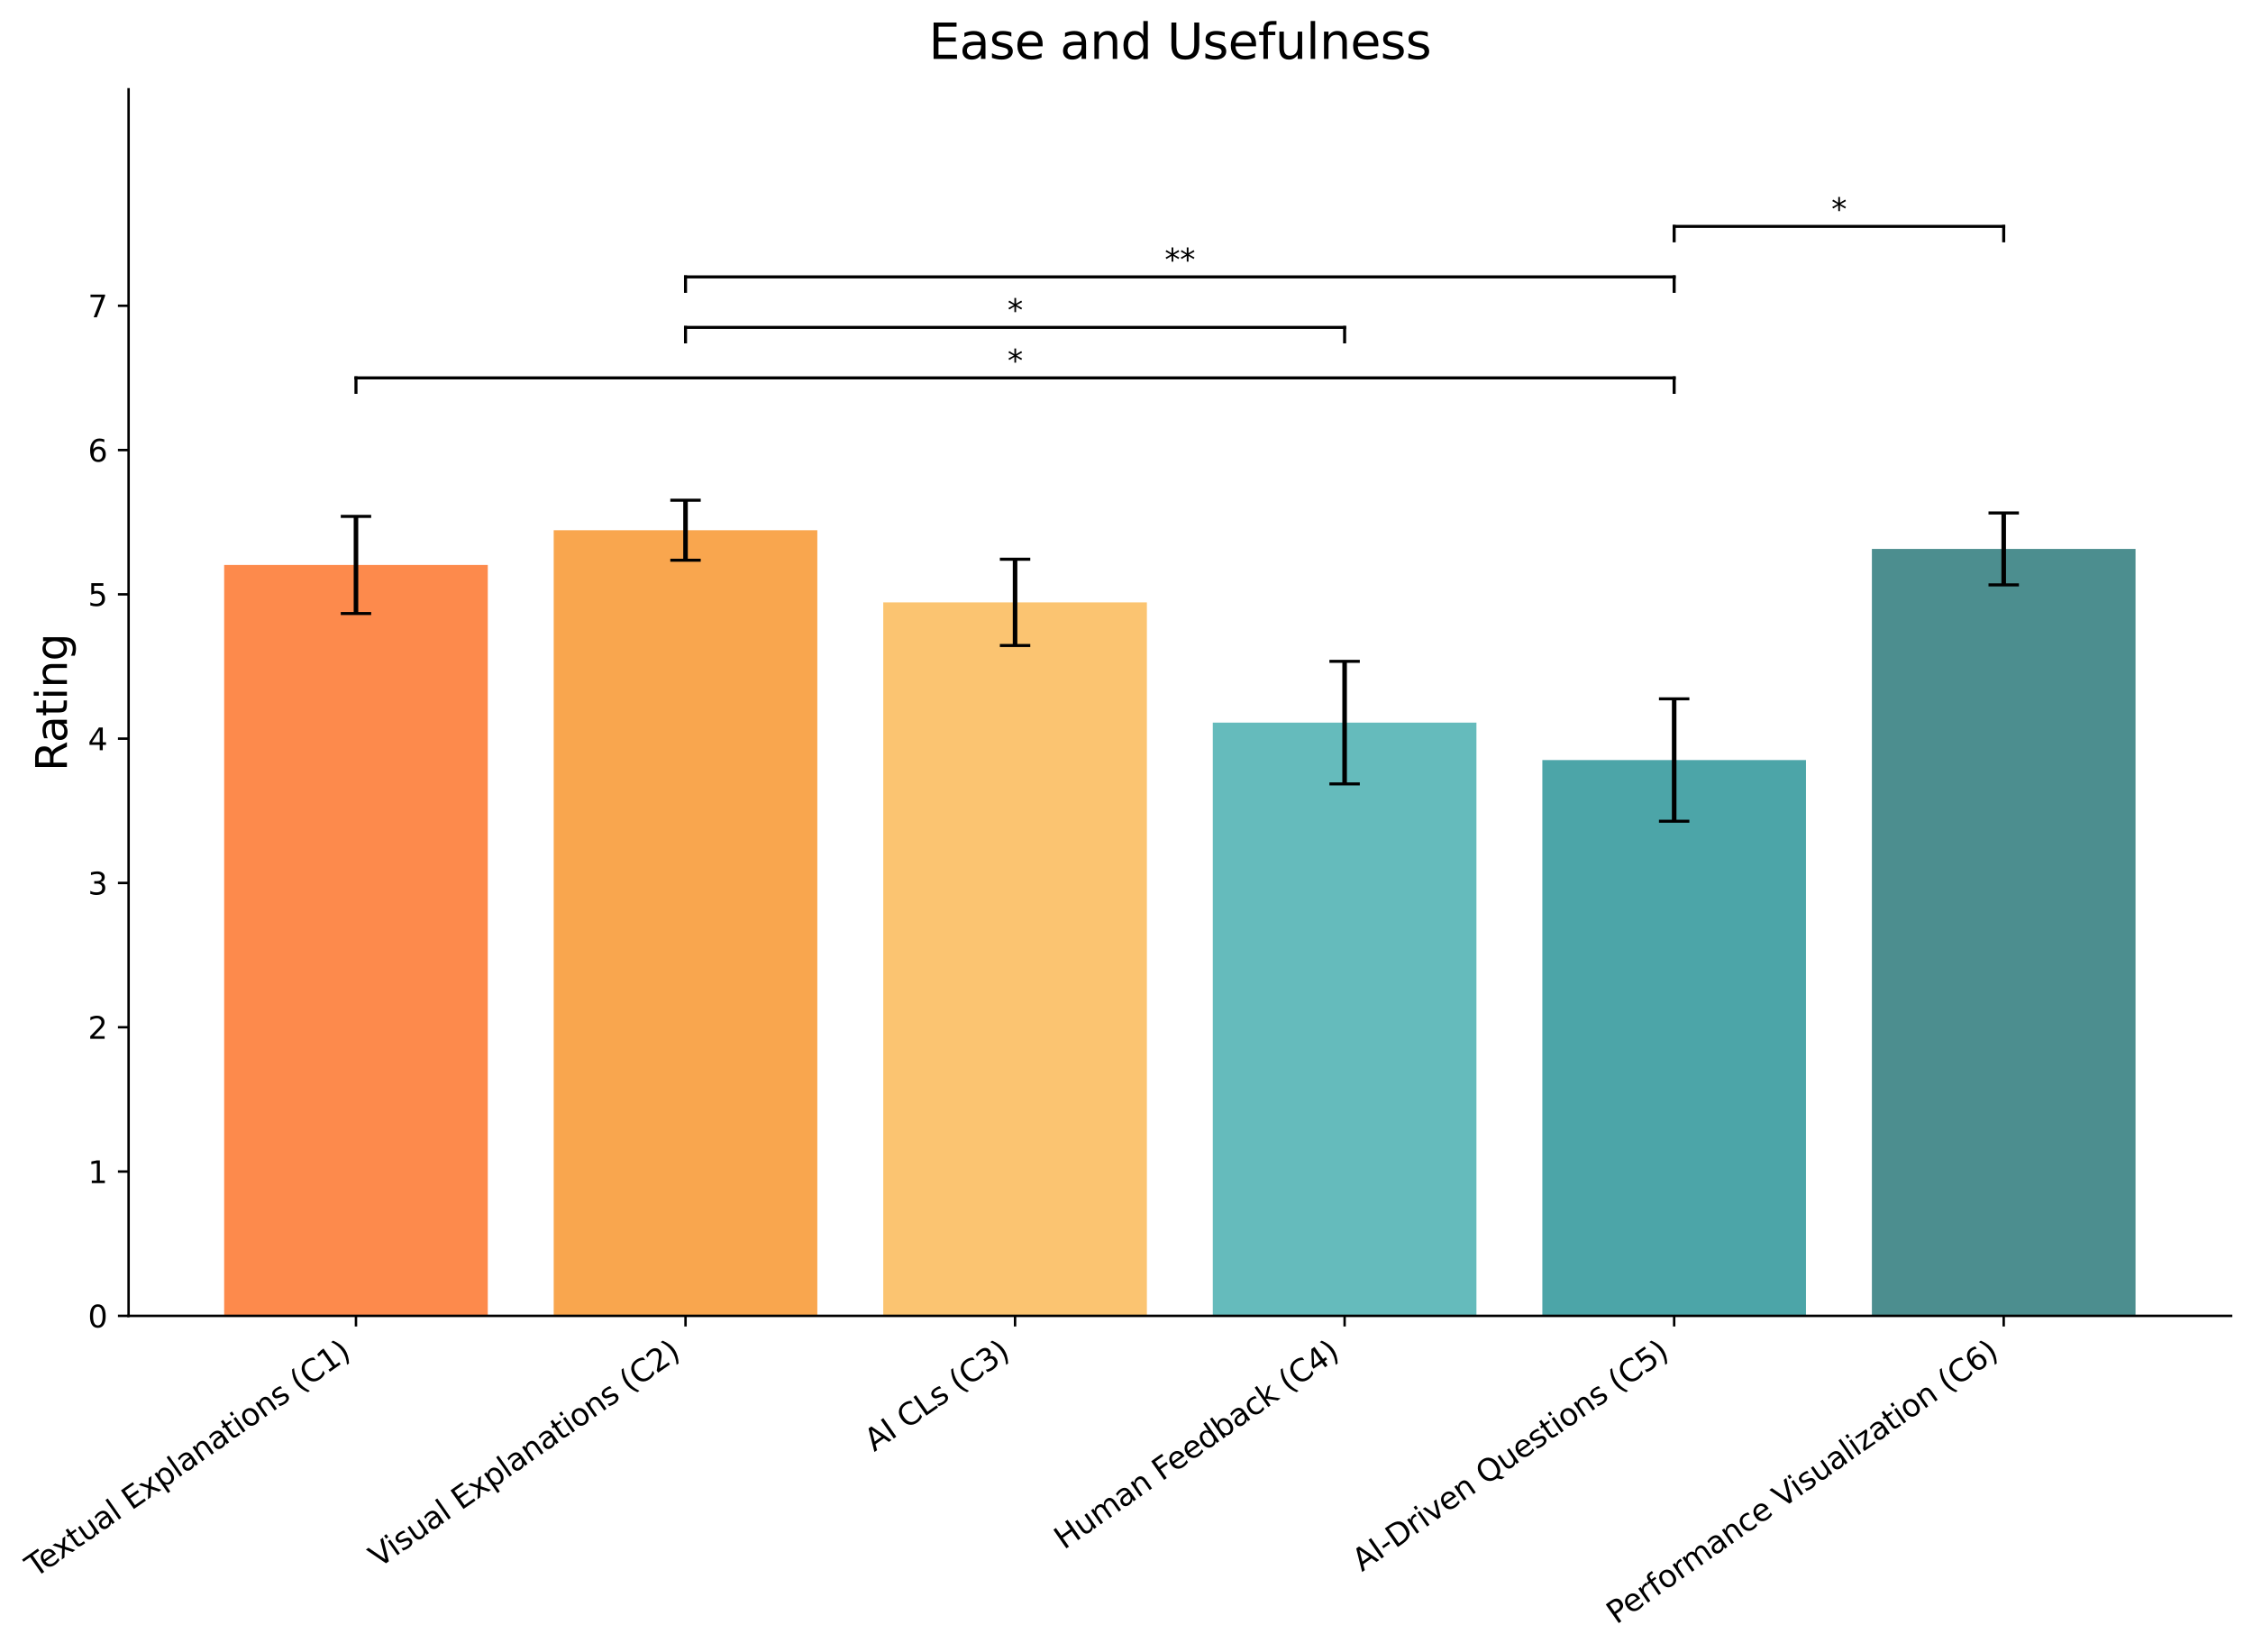 <?xml version="1.0" encoding="utf-8" standalone="no"?>
<!DOCTYPE svg PUBLIC "-//W3C//DTD SVG 1.1//EN"
  "http://www.w3.org/Graphics/SVG/1.1/DTD/svg11.dtd">
<svg xmlns:xlink="http://www.w3.org/1999/xlink" width="740.672pt" height="543.03pt" viewBox="0 0 740.672 543.03" xmlns="http://www.w3.org/2000/svg" version="1.1">
 <defs>
  <style type="text/css">*{stroke-linejoin: round; stroke-linecap: butt}</style>
 </defs>
 <g id="figure_1">
  <g id="patch_1">
   <path d="M 0 543.03 
L 740.672 543.03 
L 740.672 0 
L 0 0 
z
" style="fill: #ffffff"/>
  </g>
  <g id="axes_1">
   <g id="patch_2">
    <path d="M 42.272 432.558 
L 733.472 432.558 
L 733.472 29.358 
L 42.272 29.358 
z
" style="fill: #ffffff"/>
   </g>
   <g id="patch_3">
    <path d="M 73.69 432.558 
L 160.361 432.558 
L 160.361 185.718 
L 73.69 185.718 
z
" clip-path="url(#p4bc646bd00)" style="fill: #fd5901; opacity: 0.7"/>
   </g>
   <g id="patch_4">
    <path d="M 182.028 432.558 
L 268.699 432.558 
L 268.699 174.299 
L 182.028 174.299 
z
" clip-path="url(#p4bc646bd00)" style="fill: #f78104; opacity: 0.7"/>
   </g>
   <g id="patch_5">
    <path d="M 290.367 432.558 
L 377.038 432.558 
L 377.038 198.016 
L 290.367 198.016 
z
" clip-path="url(#p4bc646bd00)" style="fill: #faab36; opacity: 0.7"/>
   </g>
   <g id="patch_6">
    <path d="M 398.706 432.558 
L 485.376 432.558 
L 485.376 237.546 
L 398.706 237.546 
z
" clip-path="url(#p4bc646bd00)" style="fill: #249ea0; opacity: 0.7"/>
   </g>
   <g id="patch_7">
    <path d="M 507.044 432.558 
L 593.715 432.558 
L 593.715 249.844 
L 507.044 249.844 
z
" clip-path="url(#p4bc646bd00)" style="fill: #008083; opacity: 0.7"/>
   </g>
   <g id="patch_8">
    <path d="M 615.383 432.558 
L 702.054 432.558 
L 702.054 180.448 
L 615.383 180.448 
z
" clip-path="url(#p4bc646bd00)" style="fill: #005f60; opacity: 0.7"/>
   </g>
   <g id="matplotlib.axis_1">
    <g id="xtick_1">
     <g id="line2d_1">
      <defs>
       <path id="m777d64be72" d="M 0 0 
L 0 3.5 
" style="stroke: #000000; stroke-width: 0.8"/>
      </defs>
      <g>
       <use xlink:href="#m777d64be72" x="117.025" y="432.558" style="stroke: #000000; stroke-width: 0.8"/>
      </g>
     </g>
     <g id="text_1">
      <!-- Textual Explanations (C1) -->
      <g transform="translate(11.558 518.795) rotate(-35) scale(0.1 -0.1)">
       <defs>
        <path id="DejaVuSans-54" d="M -19 4666 
L 3928 4666 
L 3928 4134 
L 2272 4134 
L 2272 0 
L 1638 0 
L 1638 4134 
L -19 4134 
L -19 4666 
z
" transform="scale(0.016)"/>
        <path id="DejaVuSans-65" d="M 3597 1894 
L 3597 1613 
L 953 1613 
Q 991 1019 1311 708 
Q 1631 397 2203 397 
Q 2534 397 2845 478 
Q 3156 559 3463 722 
L 3463 178 
Q 3153 47 2828 -22 
Q 2503 -91 2169 -91 
Q 1331 -91 842 396 
Q 353 884 353 1716 
Q 353 2575 817 3079 
Q 1281 3584 2069 3584 
Q 2775 3584 3186 3129 
Q 3597 2675 3597 1894 
z
M 3022 2063 
Q 3016 2534 2758 2815 
Q 2500 3097 2075 3097 
Q 1594 3097 1305 2825 
Q 1016 2553 972 2059 
L 3022 2063 
z
" transform="scale(0.016)"/>
        <path id="DejaVuSans-78" d="M 3513 3500 
L 2247 1797 
L 3578 0 
L 2900 0 
L 1881 1375 
L 863 0 
L 184 0 
L 1544 1831 
L 300 3500 
L 978 3500 
L 1906 2253 
L 2834 3500 
L 3513 3500 
z
" transform="scale(0.016)"/>
        <path id="DejaVuSans-74" d="M 1172 4494 
L 1172 3500 
L 2356 3500 
L 2356 3053 
L 1172 3053 
L 1172 1153 
Q 1172 725 1289 603 
Q 1406 481 1766 481 
L 2356 481 
L 2356 0 
L 1766 0 
Q 1100 0 847 248 
Q 594 497 594 1153 
L 594 3053 
L 172 3053 
L 172 3500 
L 594 3500 
L 594 4494 
L 1172 4494 
z
" transform="scale(0.016)"/>
        <path id="DejaVuSans-75" d="M 544 1381 
L 544 3500 
L 1119 3500 
L 1119 1403 
Q 1119 906 1312 657 
Q 1506 409 1894 409 
Q 2359 409 2629 706 
Q 2900 1003 2900 1516 
L 2900 3500 
L 3475 3500 
L 3475 0 
L 2900 0 
L 2900 538 
Q 2691 219 2414 64 
Q 2138 -91 1772 -91 
Q 1169 -91 856 284 
Q 544 659 544 1381 
z
M 1991 3584 
L 1991 3584 
z
" transform="scale(0.016)"/>
        <path id="DejaVuSans-61" d="M 2194 1759 
Q 1497 1759 1228 1600 
Q 959 1441 959 1056 
Q 959 750 1161 570 
Q 1363 391 1709 391 
Q 2188 391 2477 730 
Q 2766 1069 2766 1631 
L 2766 1759 
L 2194 1759 
z
M 3341 1997 
L 3341 0 
L 2766 0 
L 2766 531 
Q 2569 213 2275 61 
Q 1981 -91 1556 -91 
Q 1019 -91 701 211 
Q 384 513 384 1019 
Q 384 1609 779 1909 
Q 1175 2209 1959 2209 
L 2766 2209 
L 2766 2266 
Q 2766 2663 2505 2880 
Q 2244 3097 1772 3097 
Q 1472 3097 1187 3025 
Q 903 2953 641 2809 
L 641 3341 
Q 956 3463 1253 3523 
Q 1550 3584 1831 3584 
Q 2591 3584 2966 3190 
Q 3341 2797 3341 1997 
z
" transform="scale(0.016)"/>
        <path id="DejaVuSans-6c" d="M 603 4863 
L 1178 4863 
L 1178 0 
L 603 0 
L 603 4863 
z
" transform="scale(0.016)"/>
        <path id="DejaVuSans-20" transform="scale(0.016)"/>
        <path id="DejaVuSans-45" d="M 628 4666 
L 3578 4666 
L 3578 4134 
L 1259 4134 
L 1259 2753 
L 3481 2753 
L 3481 2222 
L 1259 2222 
L 1259 531 
L 3634 531 
L 3634 0 
L 628 0 
L 628 4666 
z
" transform="scale(0.016)"/>
        <path id="DejaVuSans-70" d="M 1159 525 
L 1159 -1331 
L 581 -1331 
L 581 3500 
L 1159 3500 
L 1159 2969 
Q 1341 3281 1617 3432 
Q 1894 3584 2278 3584 
Q 2916 3584 3314 3078 
Q 3713 2572 3713 1747 
Q 3713 922 3314 415 
Q 2916 -91 2278 -91 
Q 1894 -91 1617 61 
Q 1341 213 1159 525 
z
M 3116 1747 
Q 3116 2381 2855 2742 
Q 2594 3103 2138 3103 
Q 1681 3103 1420 2742 
Q 1159 2381 1159 1747 
Q 1159 1113 1420 752 
Q 1681 391 2138 391 
Q 2594 391 2855 752 
Q 3116 1113 3116 1747 
z
" transform="scale(0.016)"/>
        <path id="DejaVuSans-6e" d="M 3513 2113 
L 3513 0 
L 2938 0 
L 2938 2094 
Q 2938 2591 2744 2837 
Q 2550 3084 2163 3084 
Q 1697 3084 1428 2787 
Q 1159 2491 1159 1978 
L 1159 0 
L 581 0 
L 581 3500 
L 1159 3500 
L 1159 2956 
Q 1366 3272 1645 3428 
Q 1925 3584 2291 3584 
Q 2894 3584 3203 3211 
Q 3513 2838 3513 2113 
z
" transform="scale(0.016)"/>
        <path id="DejaVuSans-69" d="M 603 3500 
L 1178 3500 
L 1178 0 
L 603 0 
L 603 3500 
z
M 603 4863 
L 1178 4863 
L 1178 4134 
L 603 4134 
L 603 4863 
z
" transform="scale(0.016)"/>
        <path id="DejaVuSans-6f" d="M 1959 3097 
Q 1497 3097 1228 2736 
Q 959 2375 959 1747 
Q 959 1119 1226 758 
Q 1494 397 1959 397 
Q 2419 397 2687 759 
Q 2956 1122 2956 1747 
Q 2956 2369 2687 2733 
Q 2419 3097 1959 3097 
z
M 1959 3584 
Q 2709 3584 3137 3096 
Q 3566 2609 3566 1747 
Q 3566 888 3137 398 
Q 2709 -91 1959 -91 
Q 1206 -91 779 398 
Q 353 888 353 1747 
Q 353 2609 779 3096 
Q 1206 3584 1959 3584 
z
" transform="scale(0.016)"/>
        <path id="DejaVuSans-73" d="M 2834 3397 
L 2834 2853 
Q 2591 2978 2328 3040 
Q 2066 3103 1784 3103 
Q 1356 3103 1142 2972 
Q 928 2841 928 2578 
Q 928 2378 1081 2264 
Q 1234 2150 1697 2047 
L 1894 2003 
Q 2506 1872 2764 1633 
Q 3022 1394 3022 966 
Q 3022 478 2636 193 
Q 2250 -91 1575 -91 
Q 1294 -91 989 -36 
Q 684 19 347 128 
L 347 722 
Q 666 556 975 473 
Q 1284 391 1588 391 
Q 1994 391 2212 530 
Q 2431 669 2431 922 
Q 2431 1156 2273 1281 
Q 2116 1406 1581 1522 
L 1381 1569 
Q 847 1681 609 1914 
Q 372 2147 372 2553 
Q 372 3047 722 3315 
Q 1072 3584 1716 3584 
Q 2034 3584 2315 3537 
Q 2597 3491 2834 3397 
z
" transform="scale(0.016)"/>
        <path id="DejaVuSans-28" d="M 1984 4856 
Q 1566 4138 1362 3434 
Q 1159 2731 1159 2009 
Q 1159 1288 1364 580 
Q 1569 -128 1984 -844 
L 1484 -844 
Q 1016 -109 783 600 
Q 550 1309 550 2009 
Q 550 2706 781 3412 
Q 1013 4119 1484 4856 
L 1984 4856 
z
" transform="scale(0.016)"/>
        <path id="DejaVuSans-43" d="M 4122 4306 
L 4122 3641 
Q 3803 3938 3442 4084 
Q 3081 4231 2675 4231 
Q 1875 4231 1450 3742 
Q 1025 3253 1025 2328 
Q 1025 1406 1450 917 
Q 1875 428 2675 428 
Q 3081 428 3442 575 
Q 3803 722 4122 1019 
L 4122 359 
Q 3791 134 3420 21 
Q 3050 -91 2638 -91 
Q 1578 -91 968 557 
Q 359 1206 359 2328 
Q 359 3453 968 4101 
Q 1578 4750 2638 4750 
Q 3056 4750 3426 4639 
Q 3797 4528 4122 4306 
z
" transform="scale(0.016)"/>
        <path id="DejaVuSans-31" d="M 794 531 
L 1825 531 
L 1825 4091 
L 703 3866 
L 703 4441 
L 1819 4666 
L 2450 4666 
L 2450 531 
L 3481 531 
L 3481 0 
L 794 0 
L 794 531 
z
" transform="scale(0.016)"/>
        <path id="DejaVuSans-29" d="M 513 4856 
L 1013 4856 
Q 1481 4119 1714 3412 
Q 1947 2706 1947 2009 
Q 1947 1309 1714 600 
Q 1481 -109 1013 -844 
L 513 -844 
Q 928 -128 1133 580 
Q 1338 1288 1338 2009 
Q 1338 2731 1133 3434 
Q 928 4138 513 4856 
z
" transform="scale(0.016)"/>
       </defs>
       <use xlink:href="#DejaVuSans-54"/>
       <use xlink:href="#DejaVuSans-65" x="44.084"/>
       <use xlink:href="#DejaVuSans-78" x="103.857"/>
       <use xlink:href="#DejaVuSans-74" x="163.037"/>
       <use xlink:href="#DejaVuSans-75" x="202.246"/>
       <use xlink:href="#DejaVuSans-61" x="265.625"/>
       <use xlink:href="#DejaVuSans-6c" x="326.904"/>
       <use xlink:href="#DejaVuSans-20" x="354.688"/>
       <use xlink:href="#DejaVuSans-45" x="386.475"/>
       <use xlink:href="#DejaVuSans-78" x="449.658"/>
       <use xlink:href="#DejaVuSans-70" x="508.838"/>
       <use xlink:href="#DejaVuSans-6c" x="572.314"/>
       <use xlink:href="#DejaVuSans-61" x="600.098"/>
       <use xlink:href="#DejaVuSans-6e" x="661.377"/>
       <use xlink:href="#DejaVuSans-61" x="724.756"/>
       <use xlink:href="#DejaVuSans-74" x="786.035"/>
       <use xlink:href="#DejaVuSans-69" x="825.244"/>
       <use xlink:href="#DejaVuSans-6f" x="853.027"/>
       <use xlink:href="#DejaVuSans-6e" x="914.209"/>
       <use xlink:href="#DejaVuSans-73" x="977.588"/>
       <use xlink:href="#DejaVuSans-20" x="1029.688"/>
       <use xlink:href="#DejaVuSans-28" x="1061.475"/>
       <use xlink:href="#DejaVuSans-43" x="1100.488"/>
       <use xlink:href="#DejaVuSans-31" x="1170.312"/>
       <use xlink:href="#DejaVuSans-29" x="1233.936"/>
      </g>
     </g>
    </g>
    <g id="xtick_2">
     <g id="line2d_2">
      <g>
       <use xlink:href="#m777d64be72" x="225.364" y="432.558" style="stroke: #000000; stroke-width: 0.8"/>
      </g>
     </g>
     <g id="text_2">
      <!-- Visual Explanations (C2) -->
      <g transform="translate(124.502 515.571) rotate(-35) scale(0.1 -0.1)">
       <defs>
        <path id="DejaVuSans-56" d="M 1831 0 
L 50 4666 
L 709 4666 
L 2188 738 
L 3669 4666 
L 4325 4666 
L 2547 0 
L 1831 0 
z
" transform="scale(0.016)"/>
        <path id="DejaVuSans-32" d="M 1228 531 
L 3431 531 
L 3431 0 
L 469 0 
L 469 531 
Q 828 903 1448 1529 
Q 2069 2156 2228 2338 
Q 2531 2678 2651 2914 
Q 2772 3150 2772 3378 
Q 2772 3750 2511 3984 
Q 2250 4219 1831 4219 
Q 1534 4219 1204 4116 
Q 875 4013 500 3803 
L 500 4441 
Q 881 4594 1212 4672 
Q 1544 4750 1819 4750 
Q 2544 4750 2975 4387 
Q 3406 4025 3406 3419 
Q 3406 3131 3298 2873 
Q 3191 2616 2906 2266 
Q 2828 2175 2409 1742 
Q 1991 1309 1228 531 
z
" transform="scale(0.016)"/>
       </defs>
       <use xlink:href="#DejaVuSans-56"/>
       <use xlink:href="#DejaVuSans-69" x="66.158"/>
       <use xlink:href="#DejaVuSans-73" x="93.941"/>
       <use xlink:href="#DejaVuSans-75" x="146.041"/>
       <use xlink:href="#DejaVuSans-61" x="209.42"/>
       <use xlink:href="#DejaVuSans-6c" x="270.699"/>
       <use xlink:href="#DejaVuSans-20" x="298.482"/>
       <use xlink:href="#DejaVuSans-45" x="330.27"/>
       <use xlink:href="#DejaVuSans-78" x="393.453"/>
       <use xlink:href="#DejaVuSans-70" x="452.633"/>
       <use xlink:href="#DejaVuSans-6c" x="516.109"/>
       <use xlink:href="#DejaVuSans-61" x="543.893"/>
       <use xlink:href="#DejaVuSans-6e" x="605.172"/>
       <use xlink:href="#DejaVuSans-61" x="668.551"/>
       <use xlink:href="#DejaVuSans-74" x="729.83"/>
       <use xlink:href="#DejaVuSans-69" x="769.039"/>
       <use xlink:href="#DejaVuSans-6f" x="796.822"/>
       <use xlink:href="#DejaVuSans-6e" x="858.004"/>
       <use xlink:href="#DejaVuSans-73" x="921.383"/>
       <use xlink:href="#DejaVuSans-20" x="973.482"/>
       <use xlink:href="#DejaVuSans-28" x="1005.27"/>
       <use xlink:href="#DejaVuSans-43" x="1044.283"/>
       <use xlink:href="#DejaVuSans-32" x="1114.107"/>
       <use xlink:href="#DejaVuSans-29" x="1177.73"/>
      </g>
     </g>
    </g>
    <g id="xtick_3">
     <g id="line2d_3">
      <g>
       <use xlink:href="#m777d64be72" x="333.702" y="432.558" style="stroke: #000000; stroke-width: 0.8"/>
      </g>
     </g>
     <g id="text_3">
      <!-- AI CLs (C3) -->
      <g transform="translate(287.408 477.363) rotate(-35) scale(0.1 -0.1)">
       <defs>
        <path id="DejaVuSans-41" d="M 2188 4044 
L 1331 1722 
L 3047 1722 
L 2188 4044 
z
M 1831 4666 
L 2547 4666 
L 4325 0 
L 3669 0 
L 3244 1197 
L 1141 1197 
L 716 0 
L 50 0 
L 1831 4666 
z
" transform="scale(0.016)"/>
        <path id="DejaVuSans-49" d="M 628 4666 
L 1259 4666 
L 1259 0 
L 628 0 
L 628 4666 
z
" transform="scale(0.016)"/>
        <path id="DejaVuSans-4c" d="M 628 4666 
L 1259 4666 
L 1259 531 
L 3531 531 
L 3531 0 
L 628 0 
L 628 4666 
z
" transform="scale(0.016)"/>
        <path id="DejaVuSans-33" d="M 2597 2516 
Q 3050 2419 3304 2112 
Q 3559 1806 3559 1356 
Q 3559 666 3084 287 
Q 2609 -91 1734 -91 
Q 1441 -91 1130 -33 
Q 819 25 488 141 
L 488 750 
Q 750 597 1062 519 
Q 1375 441 1716 441 
Q 2309 441 2620 675 
Q 2931 909 2931 1356 
Q 2931 1769 2642 2001 
Q 2353 2234 1838 2234 
L 1294 2234 
L 1294 2753 
L 1863 2753 
Q 2328 2753 2575 2939 
Q 2822 3125 2822 3475 
Q 2822 3834 2567 4026 
Q 2313 4219 1838 4219 
Q 1578 4219 1281 4162 
Q 984 4106 628 3988 
L 628 4550 
Q 988 4650 1302 4700 
Q 1616 4750 1894 4750 
Q 2613 4750 3031 4423 
Q 3450 4097 3450 3541 
Q 3450 3153 3228 2886 
Q 3006 2619 2597 2516 
z
" transform="scale(0.016)"/>
       </defs>
       <use xlink:href="#DejaVuSans-41"/>
       <use xlink:href="#DejaVuSans-49" x="68.408"/>
       <use xlink:href="#DejaVuSans-20" x="97.9"/>
       <use xlink:href="#DejaVuSans-43" x="129.688"/>
       <use xlink:href="#DejaVuSans-4c" x="199.512"/>
       <use xlink:href="#DejaVuSans-73" x="255.225"/>
       <use xlink:href="#DejaVuSans-20" x="307.324"/>
       <use xlink:href="#DejaVuSans-28" x="339.111"/>
       <use xlink:href="#DejaVuSans-43" x="378.125"/>
       <use xlink:href="#DejaVuSans-33" x="447.949"/>
       <use xlink:href="#DejaVuSans-29" x="511.572"/>
      </g>
     </g>
    </g>
    <g id="xtick_4">
     <g id="line2d_4">
      <g>
       <use xlink:href="#m777d64be72" x="442.041" y="432.558" style="stroke: #000000; stroke-width: 0.8"/>
      </g>
     </g>
     <g id="text_4">
      <!-- Human Feedback (C4) -->
      <g transform="translate(349.766 509.558) rotate(-35) scale(0.1 -0.1)">
       <defs>
        <path id="DejaVuSans-48" d="M 628 4666 
L 1259 4666 
L 1259 2753 
L 3553 2753 
L 3553 4666 
L 4184 4666 
L 4184 0 
L 3553 0 
L 3553 2222 
L 1259 2222 
L 1259 0 
L 628 0 
L 628 4666 
z
" transform="scale(0.016)"/>
        <path id="DejaVuSans-6d" d="M 3328 2828 
Q 3544 3216 3844 3400 
Q 4144 3584 4550 3584 
Q 5097 3584 5394 3201 
Q 5691 2819 5691 2113 
L 5691 0 
L 5113 0 
L 5113 2094 
Q 5113 2597 4934 2840 
Q 4756 3084 4391 3084 
Q 3944 3084 3684 2787 
Q 3425 2491 3425 1978 
L 3425 0 
L 2847 0 
L 2847 2094 
Q 2847 2600 2669 2842 
Q 2491 3084 2119 3084 
Q 1678 3084 1418 2786 
Q 1159 2488 1159 1978 
L 1159 0 
L 581 0 
L 581 3500 
L 1159 3500 
L 1159 2956 
Q 1356 3278 1631 3431 
Q 1906 3584 2284 3584 
Q 2666 3584 2933 3390 
Q 3200 3197 3328 2828 
z
" transform="scale(0.016)"/>
        <path id="DejaVuSans-46" d="M 628 4666 
L 3309 4666 
L 3309 4134 
L 1259 4134 
L 1259 2759 
L 3109 2759 
L 3109 2228 
L 1259 2228 
L 1259 0 
L 628 0 
L 628 4666 
z
" transform="scale(0.016)"/>
        <path id="DejaVuSans-64" d="M 2906 2969 
L 2906 4863 
L 3481 4863 
L 3481 0 
L 2906 0 
L 2906 525 
Q 2725 213 2448 61 
Q 2172 -91 1784 -91 
Q 1150 -91 751 415 
Q 353 922 353 1747 
Q 353 2572 751 3078 
Q 1150 3584 1784 3584 
Q 2172 3584 2448 3432 
Q 2725 3281 2906 2969 
z
M 947 1747 
Q 947 1113 1208 752 
Q 1469 391 1925 391 
Q 2381 391 2643 752 
Q 2906 1113 2906 1747 
Q 2906 2381 2643 2742 
Q 2381 3103 1925 3103 
Q 1469 3103 1208 2742 
Q 947 2381 947 1747 
z
" transform="scale(0.016)"/>
        <path id="DejaVuSans-62" d="M 3116 1747 
Q 3116 2381 2855 2742 
Q 2594 3103 2138 3103 
Q 1681 3103 1420 2742 
Q 1159 2381 1159 1747 
Q 1159 1113 1420 752 
Q 1681 391 2138 391 
Q 2594 391 2855 752 
Q 3116 1113 3116 1747 
z
M 1159 2969 
Q 1341 3281 1617 3432 
Q 1894 3584 2278 3584 
Q 2916 3584 3314 3078 
Q 3713 2572 3713 1747 
Q 3713 922 3314 415 
Q 2916 -91 2278 -91 
Q 1894 -91 1617 61 
Q 1341 213 1159 525 
L 1159 0 
L 581 0 
L 581 4863 
L 1159 4863 
L 1159 2969 
z
" transform="scale(0.016)"/>
        <path id="DejaVuSans-63" d="M 3122 3366 
L 3122 2828 
Q 2878 2963 2633 3030 
Q 2388 3097 2138 3097 
Q 1578 3097 1268 2742 
Q 959 2388 959 1747 
Q 959 1106 1268 751 
Q 1578 397 2138 397 
Q 2388 397 2633 464 
Q 2878 531 3122 666 
L 3122 134 
Q 2881 22 2623 -34 
Q 2366 -91 2075 -91 
Q 1284 -91 818 406 
Q 353 903 353 1747 
Q 353 2603 823 3093 
Q 1294 3584 2113 3584 
Q 2378 3584 2631 3529 
Q 2884 3475 3122 3366 
z
" transform="scale(0.016)"/>
        <path id="DejaVuSans-6b" d="M 581 4863 
L 1159 4863 
L 1159 1991 
L 2875 3500 
L 3609 3500 
L 1753 1863 
L 3688 0 
L 2938 0 
L 1159 1709 
L 1159 0 
L 581 0 
L 581 4863 
z
" transform="scale(0.016)"/>
        <path id="DejaVuSans-34" d="M 2419 4116 
L 825 1625 
L 2419 1625 
L 2419 4116 
z
M 2253 4666 
L 3047 4666 
L 3047 1625 
L 3713 1625 
L 3713 1100 
L 3047 1100 
L 3047 0 
L 2419 0 
L 2419 1100 
L 313 1100 
L 313 1709 
L 2253 4666 
z
" transform="scale(0.016)"/>
       </defs>
       <use xlink:href="#DejaVuSans-48"/>
       <use xlink:href="#DejaVuSans-75" x="75.195"/>
       <use xlink:href="#DejaVuSans-6d" x="138.574"/>
       <use xlink:href="#DejaVuSans-61" x="235.986"/>
       <use xlink:href="#DejaVuSans-6e" x="297.266"/>
       <use xlink:href="#DejaVuSans-20" x="360.645"/>
       <use xlink:href="#DejaVuSans-46" x="392.432"/>
       <use xlink:href="#DejaVuSans-65" x="444.451"/>
       <use xlink:href="#DejaVuSans-65" x="505.975"/>
       <use xlink:href="#DejaVuSans-64" x="567.498"/>
       <use xlink:href="#DejaVuSans-62" x="630.975"/>
       <use xlink:href="#DejaVuSans-61" x="694.451"/>
       <use xlink:href="#DejaVuSans-63" x="755.73"/>
       <use xlink:href="#DejaVuSans-6b" x="810.711"/>
       <use xlink:href="#DejaVuSans-20" x="868.621"/>
       <use xlink:href="#DejaVuSans-28" x="900.408"/>
       <use xlink:href="#DejaVuSans-43" x="939.422"/>
       <use xlink:href="#DejaVuSans-34" x="1009.246"/>
       <use xlink:href="#DejaVuSans-29" x="1072.869"/>
      </g>
     </g>
    </g>
    <g id="xtick_5">
     <g id="line2d_5">
      <g>
       <use xlink:href="#m777d64be72" x="550.38" y="432.558" style="stroke: #000000; stroke-width: 0.8"/>
      </g>
     </g>
     <g id="text_5">
      <!-- AI-Driven Questions (C5) -->
      <g transform="translate(447.745 516.812) rotate(-35) scale(0.1 -0.1)">
       <defs>
        <path id="DejaVuSans-2d" d="M 313 2009 
L 1997 2009 
L 1997 1497 
L 313 1497 
L 313 2009 
z
" transform="scale(0.016)"/>
        <path id="DejaVuSans-44" d="M 1259 4147 
L 1259 519 
L 2022 519 
Q 2988 519 3436 956 
Q 3884 1394 3884 2338 
Q 3884 3275 3436 3711 
Q 2988 4147 2022 4147 
L 1259 4147 
z
M 628 4666 
L 1925 4666 
Q 3281 4666 3915 4102 
Q 4550 3538 4550 2338 
Q 4550 1131 3912 565 
Q 3275 0 1925 0 
L 628 0 
L 628 4666 
z
" transform="scale(0.016)"/>
        <path id="DejaVuSans-72" d="M 2631 2963 
Q 2534 3019 2420 3045 
Q 2306 3072 2169 3072 
Q 1681 3072 1420 2755 
Q 1159 2438 1159 1844 
L 1159 0 
L 581 0 
L 581 3500 
L 1159 3500 
L 1159 2956 
Q 1341 3275 1631 3429 
Q 1922 3584 2338 3584 
Q 2397 3584 2469 3576 
Q 2541 3569 2628 3553 
L 2631 2963 
z
" transform="scale(0.016)"/>
        <path id="DejaVuSans-76" d="M 191 3500 
L 800 3500 
L 1894 563 
L 2988 3500 
L 3597 3500 
L 2284 0 
L 1503 0 
L 191 3500 
z
" transform="scale(0.016)"/>
        <path id="DejaVuSans-51" d="M 2522 4238 
Q 1834 4238 1429 3725 
Q 1025 3213 1025 2328 
Q 1025 1447 1429 934 
Q 1834 422 2522 422 
Q 3209 422 3611 934 
Q 4013 1447 4013 2328 
Q 4013 3213 3611 3725 
Q 3209 4238 2522 4238 
z
M 3406 84 
L 4238 -825 
L 3475 -825 
L 2784 -78 
Q 2681 -84 2626 -87 
Q 2572 -91 2522 -91 
Q 1538 -91 948 567 
Q 359 1225 359 2328 
Q 359 3434 948 4092 
Q 1538 4750 2522 4750 
Q 3503 4750 4090 4092 
Q 4678 3434 4678 2328 
Q 4678 1516 4351 937 
Q 4025 359 3406 84 
z
" transform="scale(0.016)"/>
        <path id="DejaVuSans-35" d="M 691 4666 
L 3169 4666 
L 3169 4134 
L 1269 4134 
L 1269 2991 
Q 1406 3038 1543 3061 
Q 1681 3084 1819 3084 
Q 2600 3084 3056 2656 
Q 3513 2228 3513 1497 
Q 3513 744 3044 326 
Q 2575 -91 1722 -91 
Q 1428 -91 1123 -41 
Q 819 9 494 109 
L 494 744 
Q 775 591 1075 516 
Q 1375 441 1709 441 
Q 2250 441 2565 725 
Q 2881 1009 2881 1497 
Q 2881 1984 2565 2268 
Q 2250 2553 1709 2553 
Q 1456 2553 1204 2497 
Q 953 2441 691 2322 
L 691 4666 
z
" transform="scale(0.016)"/>
       </defs>
       <use xlink:href="#DejaVuSans-41"/>
       <use xlink:href="#DejaVuSans-49" x="68.408"/>
       <use xlink:href="#DejaVuSans-2d" x="97.9"/>
       <use xlink:href="#DejaVuSans-44" x="133.984"/>
       <use xlink:href="#DejaVuSans-72" x="210.986"/>
       <use xlink:href="#DejaVuSans-69" x="252.1"/>
       <use xlink:href="#DejaVuSans-76" x="279.883"/>
       <use xlink:href="#DejaVuSans-65" x="339.062"/>
       <use xlink:href="#DejaVuSans-6e" x="400.586"/>
       <use xlink:href="#DejaVuSans-20" x="463.965"/>
       <use xlink:href="#DejaVuSans-51" x="495.752"/>
       <use xlink:href="#DejaVuSans-75" x="574.463"/>
       <use xlink:href="#DejaVuSans-65" x="637.842"/>
       <use xlink:href="#DejaVuSans-73" x="699.365"/>
       <use xlink:href="#DejaVuSans-74" x="751.465"/>
       <use xlink:href="#DejaVuSans-69" x="790.674"/>
       <use xlink:href="#DejaVuSans-6f" x="818.457"/>
       <use xlink:href="#DejaVuSans-6e" x="879.639"/>
       <use xlink:href="#DejaVuSans-73" x="943.018"/>
       <use xlink:href="#DejaVuSans-20" x="995.117"/>
       <use xlink:href="#DejaVuSans-28" x="1026.904"/>
       <use xlink:href="#DejaVuSans-43" x="1065.918"/>
       <use xlink:href="#DejaVuSans-35" x="1135.742"/>
       <use xlink:href="#DejaVuSans-29" x="1199.365"/>
      </g>
     </g>
    </g>
    <g id="xtick_6">
     <g id="line2d_6">
      <g>
       <use xlink:href="#m777d64be72" x="658.718" y="432.558" style="stroke: #000000; stroke-width: 0.8"/>
      </g>
     </g>
     <g id="text_6">
      <!-- Performance Visualization (C6) -->
      <g transform="translate(531.355 534.127) rotate(-35) scale(0.1 -0.1)">
       <defs>
        <path id="DejaVuSans-50" d="M 1259 4147 
L 1259 2394 
L 2053 2394 
Q 2494 2394 2734 2622 
Q 2975 2850 2975 3272 
Q 2975 3691 2734 3919 
Q 2494 4147 2053 4147 
L 1259 4147 
z
M 628 4666 
L 2053 4666 
Q 2838 4666 3239 4311 
Q 3641 3956 3641 3272 
Q 3641 2581 3239 2228 
Q 2838 1875 2053 1875 
L 1259 1875 
L 1259 0 
L 628 0 
L 628 4666 
z
" transform="scale(0.016)"/>
        <path id="DejaVuSans-66" d="M 2375 4863 
L 2375 4384 
L 1825 4384 
Q 1516 4384 1395 4259 
Q 1275 4134 1275 3809 
L 1275 3500 
L 2222 3500 
L 2222 3053 
L 1275 3053 
L 1275 0 
L 697 0 
L 697 3053 
L 147 3053 
L 147 3500 
L 697 3500 
L 697 3744 
Q 697 4328 969 4595 
Q 1241 4863 1831 4863 
L 2375 4863 
z
" transform="scale(0.016)"/>
        <path id="DejaVuSans-7a" d="M 353 3500 
L 3084 3500 
L 3084 2975 
L 922 459 
L 3084 459 
L 3084 0 
L 275 0 
L 275 525 
L 2438 3041 
L 353 3041 
L 353 3500 
z
" transform="scale(0.016)"/>
        <path id="DejaVuSans-36" d="M 2113 2584 
Q 1688 2584 1439 2293 
Q 1191 2003 1191 1497 
Q 1191 994 1439 701 
Q 1688 409 2113 409 
Q 2538 409 2786 701 
Q 3034 994 3034 1497 
Q 3034 2003 2786 2293 
Q 2538 2584 2113 2584 
z
M 3366 4563 
L 3366 3988 
Q 3128 4100 2886 4159 
Q 2644 4219 2406 4219 
Q 1781 4219 1451 3797 
Q 1122 3375 1075 2522 
Q 1259 2794 1537 2939 
Q 1816 3084 2150 3084 
Q 2853 3084 3261 2657 
Q 3669 2231 3669 1497 
Q 3669 778 3244 343 
Q 2819 -91 2113 -91 
Q 1303 -91 875 529 
Q 447 1150 447 2328 
Q 447 3434 972 4092 
Q 1497 4750 2381 4750 
Q 2619 4750 2861 4703 
Q 3103 4656 3366 4563 
z
" transform="scale(0.016)"/>
       </defs>
       <use xlink:href="#DejaVuSans-50"/>
       <use xlink:href="#DejaVuSans-65" x="56.678"/>
       <use xlink:href="#DejaVuSans-72" x="118.201"/>
       <use xlink:href="#DejaVuSans-66" x="159.314"/>
       <use xlink:href="#DejaVuSans-6f" x="194.52"/>
       <use xlink:href="#DejaVuSans-72" x="255.701"/>
       <use xlink:href="#DejaVuSans-6d" x="295.064"/>
       <use xlink:href="#DejaVuSans-61" x="392.477"/>
       <use xlink:href="#DejaVuSans-6e" x="453.756"/>
       <use xlink:href="#DejaVuSans-63" x="517.135"/>
       <use xlink:href="#DejaVuSans-65" x="572.115"/>
       <use xlink:href="#DejaVuSans-20" x="633.639"/>
       <use xlink:href="#DejaVuSans-56" x="665.426"/>
       <use xlink:href="#DejaVuSans-69" x="731.584"/>
       <use xlink:href="#DejaVuSans-73" x="759.367"/>
       <use xlink:href="#DejaVuSans-75" x="811.467"/>
       <use xlink:href="#DejaVuSans-61" x="874.846"/>
       <use xlink:href="#DejaVuSans-6c" x="936.125"/>
       <use xlink:href="#DejaVuSans-69" x="963.908"/>
       <use xlink:href="#DejaVuSans-7a" x="991.691"/>
       <use xlink:href="#DejaVuSans-61" x="1044.182"/>
       <use xlink:href="#DejaVuSans-74" x="1105.461"/>
       <use xlink:href="#DejaVuSans-69" x="1144.67"/>
       <use xlink:href="#DejaVuSans-6f" x="1172.453"/>
       <use xlink:href="#DejaVuSans-6e" x="1233.635"/>
       <use xlink:href="#DejaVuSans-20" x="1297.014"/>
       <use xlink:href="#DejaVuSans-28" x="1328.801"/>
       <use xlink:href="#DejaVuSans-43" x="1367.814"/>
       <use xlink:href="#DejaVuSans-36" x="1437.639"/>
       <use xlink:href="#DejaVuSans-29" x="1501.262"/>
      </g>
     </g>
    </g>
   </g>
   <g id="matplotlib.axis_2">
    <g id="ytick_1">
     <g id="line2d_7">
      <defs>
       <path id="m47ab5d5035" d="M 0 0 
L -3.5 0 
" style="stroke: #000000; stroke-width: 0.8"/>
      </defs>
      <g>
       <use xlink:href="#m47ab5d5035" x="42.272" y="432.558" style="stroke: #000000; stroke-width: 0.8"/>
      </g>
     </g>
     <g id="text_7">
      <!-- 0 -->
      <g transform="translate(28.909 436.357) scale(0.1 -0.1)">
       <defs>
        <path id="DejaVuSans-30" d="M 2034 4250 
Q 1547 4250 1301 3770 
Q 1056 3291 1056 2328 
Q 1056 1369 1301 889 
Q 1547 409 2034 409 
Q 2525 409 2770 889 
Q 3016 1369 3016 2328 
Q 3016 3291 2770 3770 
Q 2525 4250 2034 4250 
z
M 2034 4750 
Q 2819 4750 3233 4129 
Q 3647 3509 3647 2328 
Q 3647 1150 3233 529 
Q 2819 -91 2034 -91 
Q 1250 -91 836 529 
Q 422 1150 422 2328 
Q 422 3509 836 4129 
Q 1250 4750 2034 4750 
z
" transform="scale(0.016)"/>
       </defs>
       <use xlink:href="#DejaVuSans-30"/>
      </g>
     </g>
    </g>
    <g id="ytick_2">
     <g id="line2d_8">
      <g>
       <use xlink:href="#m47ab5d5035" x="42.272" y="385.122" style="stroke: #000000; stroke-width: 0.8"/>
      </g>
     </g>
     <g id="text_8">
      <!-- 1 -->
      <g transform="translate(28.909 388.921) scale(0.1 -0.1)">
       <use xlink:href="#DejaVuSans-31"/>
      </g>
     </g>
    </g>
    <g id="ytick_3">
     <g id="line2d_9">
      <g>
       <use xlink:href="#m47ab5d5035" x="42.272" y="337.687" style="stroke: #000000; stroke-width: 0.8"/>
      </g>
     </g>
     <g id="text_9">
      <!-- 2 -->
      <g transform="translate(28.909 341.486) scale(0.1 -0.1)">
       <use xlink:href="#DejaVuSans-32"/>
      </g>
     </g>
    </g>
    <g id="ytick_4">
     <g id="line2d_10">
      <g>
       <use xlink:href="#m47ab5d5035" x="42.272" y="290.252" style="stroke: #000000; stroke-width: 0.8"/>
      </g>
     </g>
     <g id="text_10">
      <!-- 3 -->
      <g transform="translate(28.909 294.051) scale(0.1 -0.1)">
       <use xlink:href="#DejaVuSans-33"/>
      </g>
     </g>
    </g>
    <g id="ytick_5">
     <g id="line2d_11">
      <g>
       <use xlink:href="#m47ab5d5035" x="42.272" y="242.816" style="stroke: #000000; stroke-width: 0.8"/>
      </g>
     </g>
     <g id="text_11">
      <!-- 4 -->
      <g transform="translate(28.909 246.616) scale(0.1 -0.1)">
       <use xlink:href="#DejaVuSans-34"/>
      </g>
     </g>
    </g>
    <g id="ytick_6">
     <g id="line2d_12">
      <g>
       <use xlink:href="#m47ab5d5035" x="42.272" y="195.381" style="stroke: #000000; stroke-width: 0.8"/>
      </g>
     </g>
     <g id="text_12">
      <!-- 5 -->
      <g transform="translate(28.909 199.18) scale(0.1 -0.1)">
       <use xlink:href="#DejaVuSans-35"/>
      </g>
     </g>
    </g>
    <g id="ytick_7">
     <g id="line2d_13">
      <g>
       <use xlink:href="#m47ab5d5035" x="42.272" y="147.946" style="stroke: #000000; stroke-width: 0.8"/>
      </g>
     </g>
     <g id="text_13">
      <!-- 6 -->
      <g transform="translate(28.909 151.745) scale(0.1 -0.1)">
       <use xlink:href="#DejaVuSans-36"/>
      </g>
     </g>
    </g>
    <g id="ytick_8">
     <g id="line2d_14">
      <g>
       <use xlink:href="#m47ab5d5035" x="42.272" y="100.51" style="stroke: #000000; stroke-width: 0.8"/>
      </g>
     </g>
     <g id="text_14">
      <!-- 7 -->
      <g transform="translate(28.909 104.31) scale(0.1 -0.1)">
       <defs>
        <path id="DejaVuSans-37" d="M 525 4666 
L 3525 4666 
L 3525 4397 
L 1831 0 
L 1172 0 
L 2766 4134 
L 525 4134 
L 525 4666 
z
" transform="scale(0.016)"/>
       </defs>
       <use xlink:href="#DejaVuSans-37"/>
      </g>
     </g>
    </g>
    <g id="text_15">
     <!-- Rating -->
     <g transform="translate(21.998 253.523) rotate(-90) scale(0.14 -0.14)">
      <defs>
       <path id="DejaVuSans-52" d="M 2841 2188 
Q 3044 2119 3236 1894 
Q 3428 1669 3622 1275 
L 4263 0 
L 3584 0 
L 2988 1197 
Q 2756 1666 2539 1819 
Q 2322 1972 1947 1972 
L 1259 1972 
L 1259 0 
L 628 0 
L 628 4666 
L 2053 4666 
Q 2853 4666 3247 4331 
Q 3641 3997 3641 3322 
Q 3641 2881 3436 2590 
Q 3231 2300 2841 2188 
z
M 1259 4147 
L 1259 2491 
L 2053 2491 
Q 2509 2491 2742 2702 
Q 2975 2913 2975 3322 
Q 2975 3731 2742 3939 
Q 2509 4147 2053 4147 
L 1259 4147 
z
" transform="scale(0.016)"/>
       <path id="DejaVuSans-67" d="M 2906 1791 
Q 2906 2416 2648 2759 
Q 2391 3103 1925 3103 
Q 1463 3103 1205 2759 
Q 947 2416 947 1791 
Q 947 1169 1205 825 
Q 1463 481 1925 481 
Q 2391 481 2648 825 
Q 2906 1169 2906 1791 
z
M 3481 434 
Q 3481 -459 3084 -895 
Q 2688 -1331 1869 -1331 
Q 1566 -1331 1297 -1286 
Q 1028 -1241 775 -1147 
L 775 -588 
Q 1028 -725 1275 -790 
Q 1522 -856 1778 -856 
Q 2344 -856 2625 -561 
Q 2906 -266 2906 331 
L 2906 616 
Q 2728 306 2450 153 
Q 2172 0 1784 0 
Q 1141 0 747 490 
Q 353 981 353 1791 
Q 353 2603 747 3093 
Q 1141 3584 1784 3584 
Q 2172 3584 2450 3431 
Q 2728 3278 2906 2969 
L 2906 3500 
L 3481 3500 
L 3481 434 
z
" transform="scale(0.016)"/>
      </defs>
      <use xlink:href="#DejaVuSans-52"/>
      <use xlink:href="#DejaVuSans-61" x="67.232"/>
      <use xlink:href="#DejaVuSans-74" x="128.512"/>
      <use xlink:href="#DejaVuSans-69" x="167.721"/>
      <use xlink:href="#DejaVuSans-6e" x="195.504"/>
      <use xlink:href="#DejaVuSans-67" x="258.883"/>
     </g>
    </g>
   </g>
   <g id="LineCollection_1">
    <path d="M 117.025 201.682 
L 117.025 169.754 
" clip-path="url(#p4bc646bd00)" style="fill: none; stroke: #000000; stroke-width: 1.5"/>
    <path d="M 225.364 184.159 
L 225.364 164.438 
" clip-path="url(#p4bc646bd00)" style="fill: none; stroke: #000000; stroke-width: 1.5"/>
    <path d="M 333.702 212.194 
L 333.702 183.838 
" clip-path="url(#p4bc646bd00)" style="fill: none; stroke: #000000; stroke-width: 1.5"/>
    <path d="M 442.041 257.692 
L 442.041 217.399 
" clip-path="url(#p4bc646bd00)" style="fill: none; stroke: #000000; stroke-width: 1.5"/>
    <path d="M 550.38 269.961 
L 550.38 229.727 
" clip-path="url(#p4bc646bd00)" style="fill: none; stroke: #000000; stroke-width: 1.5"/>
    <path d="M 658.718 192.264 
L 658.718 168.631 
" clip-path="url(#p4bc646bd00)" style="fill: none; stroke: #000000; stroke-width: 1.5"/>
   </g>
   <g id="line2d_15">
    <defs>
     <path id="md94d9de8b6" d="M 5 0 
L -5 -0 
" style="stroke: #000000"/>
    </defs>
    <g clip-path="url(#p4bc646bd00)">
     <use xlink:href="#md94d9de8b6" x="117.025" y="201.682" style="stroke: #000000"/>
     <use xlink:href="#md94d9de8b6" x="225.364" y="184.159" style="stroke: #000000"/>
     <use xlink:href="#md94d9de8b6" x="333.702" y="212.194" style="stroke: #000000"/>
     <use xlink:href="#md94d9de8b6" x="442.041" y="257.692" style="stroke: #000000"/>
     <use xlink:href="#md94d9de8b6" x="550.38" y="269.961" style="stroke: #000000"/>
     <use xlink:href="#md94d9de8b6" x="658.718" y="192.264" style="stroke: #000000"/>
    </g>
   </g>
   <g id="line2d_16">
    <g clip-path="url(#p4bc646bd00)">
     <use xlink:href="#md94d9de8b6" x="117.025" y="169.754" style="stroke: #000000"/>
     <use xlink:href="#md94d9de8b6" x="225.364" y="164.438" style="stroke: #000000"/>
     <use xlink:href="#md94d9de8b6" x="333.702" y="183.838" style="stroke: #000000"/>
     <use xlink:href="#md94d9de8b6" x="442.041" y="217.399" style="stroke: #000000"/>
     <use xlink:href="#md94d9de8b6" x="550.38" y="229.727" style="stroke: #000000"/>
     <use xlink:href="#md94d9de8b6" x="658.718" y="168.631" style="stroke: #000000"/>
    </g>
   </g>
   <g id="line2d_17">
    <path d="M 117.025 124.228 
L 550.38 124.228 
" clip-path="url(#p4bc646bd00)" style="fill: none; stroke: #000000; stroke-linecap: square"/>
   </g>
   <g id="line2d_18">
    <path d="M 117.025 124.228 
L 117.025 128.972 
" clip-path="url(#p4bc646bd00)" style="fill: none; stroke: #000000; stroke-linecap: square"/>
   </g>
   <g id="line2d_19">
    <path d="M 550.38 124.228 
L 550.38 128.972 
" clip-path="url(#p4bc646bd00)" style="fill: none; stroke: #000000; stroke-linecap: square"/>
   </g>
   <g id="line2d_20">
    <path d="M 225.364 107.626 
L 442.041 107.626 
" clip-path="url(#p4bc646bd00)" style="fill: none; stroke: #000000; stroke-linecap: square"/>
   </g>
   <g id="line2d_21">
    <path d="M 225.364 107.626 
L 225.364 112.369 
" clip-path="url(#p4bc646bd00)" style="fill: none; stroke: #000000; stroke-linecap: square"/>
   </g>
   <g id="line2d_22">
    <path d="M 442.041 107.626 
L 442.041 112.369 
" clip-path="url(#p4bc646bd00)" style="fill: none; stroke: #000000; stroke-linecap: square"/>
   </g>
   <g id="line2d_23">
    <path d="M 225.364 91.023 
L 550.38 91.023 
" clip-path="url(#p4bc646bd00)" style="fill: none; stroke: #000000; stroke-linecap: square"/>
   </g>
   <g id="line2d_24">
    <path d="M 225.364 91.023 
L 225.364 95.767 
" clip-path="url(#p4bc646bd00)" style="fill: none; stroke: #000000; stroke-linecap: square"/>
   </g>
   <g id="line2d_25">
    <path d="M 550.38 91.023 
L 550.38 95.767 
" clip-path="url(#p4bc646bd00)" style="fill: none; stroke: #000000; stroke-linecap: square"/>
   </g>
   <g id="line2d_26">
    <path d="M 550.38 74.421 
L 658.718 74.421 
" clip-path="url(#p4bc646bd00)" style="fill: none; stroke: #000000; stroke-linecap: square"/>
   </g>
   <g id="line2d_27">
    <path d="M 550.38 74.421 
L 550.38 79.165 
" clip-path="url(#p4bc646bd00)" style="fill: none; stroke: #000000; stroke-linecap: square"/>
   </g>
   <g id="line2d_28">
    <path d="M 658.718 74.421 
L 658.718 79.165 
" clip-path="url(#p4bc646bd00)" style="fill: none; stroke: #000000; stroke-linecap: square"/>
   </g>
   <g id="patch_9">
    <path d="M 42.272 432.558 
L 42.272 29.358 
" style="fill: none; stroke: #000000; stroke-width: 0.8; stroke-linejoin: miter; stroke-linecap: square"/>
   </g>
   <g id="patch_10">
    <path d="M 42.272 432.558 
L 733.472 432.558 
" style="fill: none; stroke: #000000; stroke-width: 0.8; stroke-linejoin: miter; stroke-linecap: square"/>
   </g>
   <g id="text_16">
    <!-- * -->
    <g transform="translate(331.202 122.148) scale(0.1 -0.1)">
     <defs>
      <path id="DejaVuSans-2a" d="M 3009 3897 
L 1888 3291 
L 3009 2681 
L 2828 2375 
L 1778 3009 
L 1778 1831 
L 1422 1831 
L 1422 3009 
L 372 2375 
L 191 2681 
L 1313 3291 
L 191 3897 
L 372 4206 
L 1422 3572 
L 1422 4750 
L 1778 4750 
L 1778 3572 
L 2828 4206 
L 3009 3897 
z
" transform="scale(0.016)"/>
     </defs>
     <use xlink:href="#DejaVuSans-2a"/>
    </g>
   </g>
   <g id="text_17">
    <!-- * -->
    <g transform="translate(331.202 105.546) scale(0.1 -0.1)">
     <use xlink:href="#DejaVuSans-2a"/>
    </g>
   </g>
   <g id="text_18">
    <!-- ** -->
    <g transform="translate(382.872 88.944) scale(0.1 -0.1)">
     <use xlink:href="#DejaVuSans-2a"/>
     <use xlink:href="#DejaVuSans-2a" x="50"/>
    </g>
   </g>
   <g id="text_19">
    <!-- * -->
    <g transform="translate(602.049 72.341) scale(0.1 -0.1)">
     <use xlink:href="#DejaVuSans-2a"/>
    </g>
   </g>
   <g id="text_20">
    <!-- Ease and Usefulness -->
    <g transform="translate(305.307 19.358) scale(0.16 -0.16)">
     <defs>
      <path id="DejaVuSans-55" d="M 556 4666 
L 1191 4666 
L 1191 1831 
Q 1191 1081 1462 751 
Q 1734 422 2344 422 
Q 2950 422 3222 751 
Q 3494 1081 3494 1831 
L 3494 4666 
L 4128 4666 
L 4128 1753 
Q 4128 841 3676 375 
Q 3225 -91 2344 -91 
Q 1459 -91 1007 375 
Q 556 841 556 1753 
L 556 4666 
z
" transform="scale(0.016)"/>
     </defs>
     <use xlink:href="#DejaVuSans-45"/>
     <use xlink:href="#DejaVuSans-61" x="63.184"/>
     <use xlink:href="#DejaVuSans-73" x="124.463"/>
     <use xlink:href="#DejaVuSans-65" x="176.562"/>
     <use xlink:href="#DejaVuSans-20" x="238.086"/>
     <use xlink:href="#DejaVuSans-61" x="269.873"/>
     <use xlink:href="#DejaVuSans-6e" x="331.152"/>
     <use xlink:href="#DejaVuSans-64" x="394.531"/>
     <use xlink:href="#DejaVuSans-20" x="458.008"/>
     <use xlink:href="#DejaVuSans-55" x="489.795"/>
     <use xlink:href="#DejaVuSans-73" x="562.988"/>
     <use xlink:href="#DejaVuSans-65" x="615.088"/>
     <use xlink:href="#DejaVuSans-66" x="676.611"/>
     <use xlink:href="#DejaVuSans-75" x="711.816"/>
     <use xlink:href="#DejaVuSans-6c" x="775.195"/>
     <use xlink:href="#DejaVuSans-6e" x="802.979"/>
     <use xlink:href="#DejaVuSans-65" x="866.357"/>
     <use xlink:href="#DejaVuSans-73" x="927.881"/>
     <use xlink:href="#DejaVuSans-73" x="979.98"/>
    </g>
   </g>
  </g>
 </g>
 <defs>
  <clipPath id="p4bc646bd00">
   <rect x="42.272" y="29.358" width="691.2" height="403.2"/>
  </clipPath>
 </defs>
</svg>
